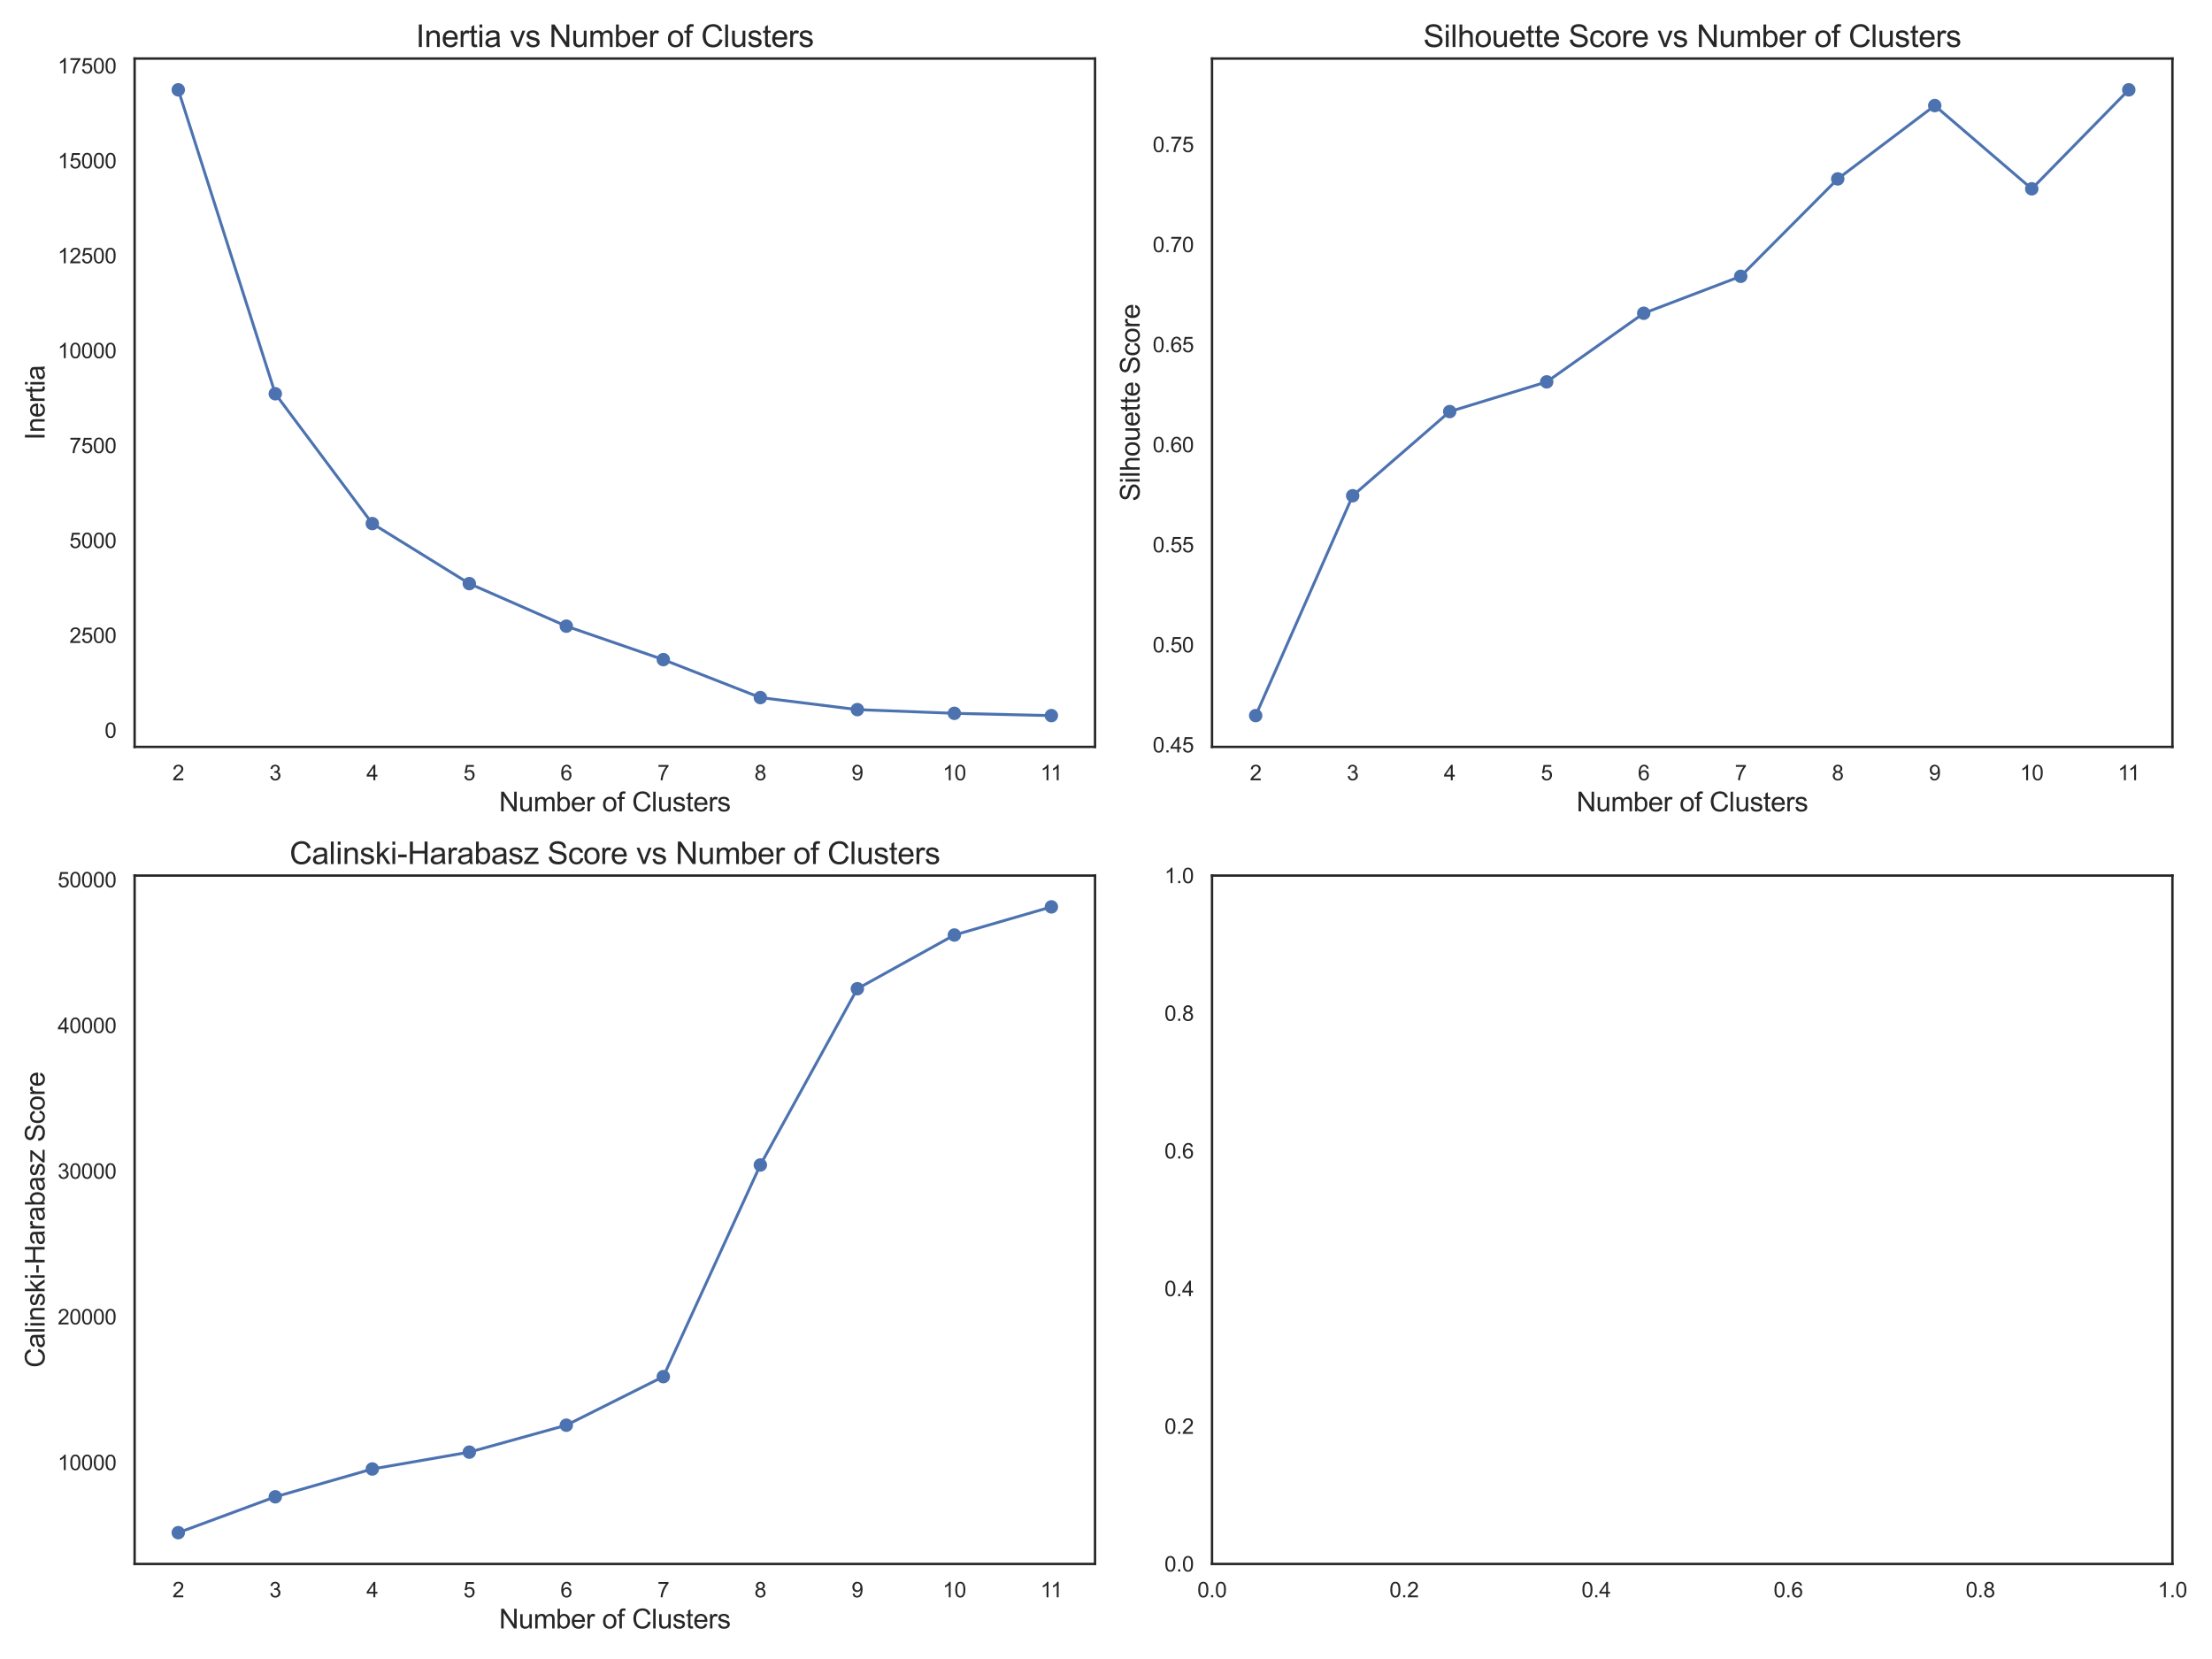 <?xml version="1.0" encoding="utf-8" standalone="no"?>
<!DOCTYPE svg PUBLIC "-//W3C//DTD SVG 1.1//EN"
  "http://www.w3.org/Graphics/SVG/1.1/DTD/svg11.dtd">
<svg xmlns:xlink="http://www.w3.org/1999/xlink" width="1152pt" height="864pt" viewBox="0 0 1152 864" xmlns="http://www.w3.org/2000/svg" version="1.1">
 <defs>
  <style type="text/css">*{stroke-linejoin: round; stroke-linecap: butt}</style>
 </defs>
 <g id="figure_1">
  <g id="patch_1">
   <path d="M 0 864 
L 1152 864 
L 1152 0 
L 0 0 
z
" style="fill: #ffffff"/>
  </g>
  <g id="axes_1">
   <g id="patch_2">
    <path d="M 70.11 388.98 
L 570.285 388.98 
L 570.285 30.48 
L 70.11 30.48 
z
" style="fill: #ffffff"/>
   </g>
   <g id="matplotlib.axis_1">
    <g id="xtick_1">
     <g id="text_1">
      <!-- 2 -->
      <g style="fill: #262626" transform="translate(89.787 406.354) scale(0.11 -0.11)">
       <defs>
        <path id="ArialMT-32" d="M 3222 541 
L 3222 0 
L 194 0 
Q 188 203 259 391 
Q 375 700 629 1000 
Q 884 1300 1366 1694 
Q 2113 2306 2375 2664 
Q 2638 3022 2638 3341 
Q 2638 3675 2398 3904 
Q 2159 4134 1775 4134 
Q 1369 4134 1125 3890 
Q 881 3647 878 3216 
L 300 3275 
Q 359 3922 746 4261 
Q 1134 4600 1788 4600 
Q 2447 4600 2831 4234 
Q 3216 3869 3216 3328 
Q 3216 3053 3103 2787 
Q 2991 2522 2730 2228 
Q 2469 1934 1863 1422 
Q 1356 997 1212 845 
Q 1069 694 975 541 
L 3222 541 
z
" transform="scale(0.016)"/>
       </defs>
       <use xlink:href="#ArialMT-32"/>
      </g>
     </g>
    </g>
    <g id="xtick_2">
     <g id="text_2">
      <!-- 3 -->
      <g style="fill: #262626" transform="translate(140.309 406.354) scale(0.11 -0.11)">
       <defs>
        <path id="ArialMT-33" d="M 269 1209 
L 831 1284 
Q 928 806 1161 595 
Q 1394 384 1728 384 
Q 2125 384 2398 659 
Q 2672 934 2672 1341 
Q 2672 1728 2419 1979 
Q 2166 2231 1775 2231 
Q 1616 2231 1378 2169 
L 1441 2663 
Q 1497 2656 1531 2656 
Q 1891 2656 2178 2843 
Q 2466 3031 2466 3422 
Q 2466 3731 2256 3934 
Q 2047 4138 1716 4138 
Q 1388 4138 1169 3931 
Q 950 3725 888 3313 
L 325 3413 
Q 428 3978 793 4289 
Q 1159 4600 1703 4600 
Q 2078 4600 2393 4439 
Q 2709 4278 2876 4000 
Q 3044 3722 3044 3409 
Q 3044 3113 2884 2869 
Q 2725 2625 2413 2481 
Q 2819 2388 3044 2092 
Q 3269 1797 3269 1353 
Q 3269 753 2831 336 
Q 2394 -81 1725 -81 
Q 1122 -81 723 278 
Q 325 638 269 1209 
z
" transform="scale(0.016)"/>
       </defs>
       <use xlink:href="#ArialMT-33"/>
      </g>
     </g>
    </g>
    <g id="xtick_3">
     <g id="text_3">
      <!-- 4 -->
      <g style="fill: #262626" transform="translate(190.832 406.354) scale(0.11 -0.11)">
       <defs>
        <path id="ArialMT-34" d="M 2069 0 
L 2069 1097 
L 81 1097 
L 81 1613 
L 2172 4581 
L 2631 4581 
L 2631 1613 
L 3250 1613 
L 3250 1097 
L 2631 1097 
L 2631 0 
L 2069 0 
z
M 2069 1613 
L 2069 3678 
L 634 1613 
L 2069 1613 
z
" transform="scale(0.016)"/>
       </defs>
       <use xlink:href="#ArialMT-34"/>
      </g>
     </g>
    </g>
    <g id="xtick_4">
     <g id="text_4">
      <!-- 5 -->
      <g style="fill: #262626" transform="translate(241.355 406.354) scale(0.11 -0.11)">
       <defs>
        <path id="ArialMT-35" d="M 266 1200 
L 856 1250 
Q 922 819 1161 601 
Q 1400 384 1738 384 
Q 2144 384 2425 690 
Q 2706 997 2706 1503 
Q 2706 1984 2436 2262 
Q 2166 2541 1728 2541 
Q 1456 2541 1237 2417 
Q 1019 2294 894 2097 
L 366 2166 
L 809 4519 
L 3088 4519 
L 3088 3981 
L 1259 3981 
L 1013 2750 
Q 1425 3038 1878 3038 
Q 2478 3038 2890 2622 
Q 3303 2206 3303 1553 
Q 3303 931 2941 478 
Q 2500 -78 1738 -78 
Q 1113 -78 717 272 
Q 322 622 266 1200 
z
" transform="scale(0.016)"/>
       </defs>
       <use xlink:href="#ArialMT-35"/>
      </g>
     </g>
    </g>
    <g id="xtick_5">
     <g id="text_5">
      <!-- 6 -->
      <g style="fill: #262626" transform="translate(291.878 406.354) scale(0.11 -0.11)">
       <defs>
        <path id="ArialMT-36" d="M 3184 3459 
L 2625 3416 
Q 2550 3747 2413 3897 
Q 2184 4138 1850 4138 
Q 1581 4138 1378 3988 
Q 1113 3794 959 3422 
Q 806 3050 800 2363 
Q 1003 2672 1297 2822 
Q 1591 2972 1913 2972 
Q 2475 2972 2870 2558 
Q 3266 2144 3266 1488 
Q 3266 1056 3080 686 
Q 2894 316 2569 119 
Q 2244 -78 1831 -78 
Q 1128 -78 684 439 
Q 241 956 241 2144 
Q 241 3472 731 4075 
Q 1159 4600 1884 4600 
Q 2425 4600 2770 4297 
Q 3116 3994 3184 3459 
z
M 888 1484 
Q 888 1194 1011 928 
Q 1134 663 1356 523 
Q 1578 384 1822 384 
Q 2178 384 2434 671 
Q 2691 959 2691 1453 
Q 2691 1928 2437 2201 
Q 2184 2475 1800 2475 
Q 1419 2475 1153 2201 
Q 888 1928 888 1484 
z
" transform="scale(0.016)"/>
       </defs>
       <use xlink:href="#ArialMT-36"/>
      </g>
     </g>
    </g>
    <g id="xtick_6">
     <g id="text_6">
      <!-- 7 -->
      <g style="fill: #262626" transform="translate(342.4 406.354) scale(0.11 -0.11)">
       <defs>
        <path id="ArialMT-37" d="M 303 3981 
L 303 4522 
L 3269 4522 
L 3269 4084 
Q 2831 3619 2401 2847 
Q 1972 2075 1738 1259 
Q 1569 684 1522 0 
L 944 0 
Q 953 541 1156 1306 
Q 1359 2072 1739 2783 
Q 2119 3494 2547 3981 
L 303 3981 
z
" transform="scale(0.016)"/>
       </defs>
       <use xlink:href="#ArialMT-37"/>
      </g>
     </g>
    </g>
    <g id="xtick_7">
     <g id="text_7">
      <!-- 8 -->
      <g style="fill: #262626" transform="translate(392.923 406.354) scale(0.11 -0.11)">
       <defs>
        <path id="ArialMT-38" d="M 1131 2484 
Q 781 2613 612 2850 
Q 444 3088 444 3419 
Q 444 3919 803 4259 
Q 1163 4600 1759 4600 
Q 2359 4600 2725 4251 
Q 3091 3903 3091 3403 
Q 3091 3084 2923 2848 
Q 2756 2613 2416 2484 
Q 2838 2347 3058 2040 
Q 3278 1734 3278 1309 
Q 3278 722 2862 322 
Q 2447 -78 1769 -78 
Q 1091 -78 675 323 
Q 259 725 259 1325 
Q 259 1772 486 2073 
Q 713 2375 1131 2484 
z
M 1019 3438 
Q 1019 3113 1228 2906 
Q 1438 2700 1772 2700 
Q 2097 2700 2305 2904 
Q 2513 3109 2513 3406 
Q 2513 3716 2298 3927 
Q 2084 4138 1766 4138 
Q 1444 4138 1231 3931 
Q 1019 3725 1019 3438 
z
M 838 1322 
Q 838 1081 952 856 
Q 1066 631 1291 507 
Q 1516 384 1775 384 
Q 2178 384 2440 643 
Q 2703 903 2703 1303 
Q 2703 1709 2433 1975 
Q 2163 2241 1756 2241 
Q 1359 2241 1098 1978 
Q 838 1716 838 1322 
z
" transform="scale(0.016)"/>
       </defs>
       <use xlink:href="#ArialMT-38"/>
      </g>
     </g>
    </g>
    <g id="xtick_8">
     <g id="text_8">
      <!-- 9 -->
      <g style="fill: #262626" transform="translate(443.446 406.354) scale(0.11 -0.11)">
       <defs>
        <path id="ArialMT-39" d="M 350 1059 
L 891 1109 
Q 959 728 1153 556 
Q 1347 384 1650 384 
Q 1909 384 2104 503 
Q 2300 622 2425 820 
Q 2550 1019 2634 1356 
Q 2719 1694 2719 2044 
Q 2719 2081 2716 2156 
Q 2547 1888 2255 1720 
Q 1963 1553 1622 1553 
Q 1053 1553 659 1965 
Q 266 2378 266 3053 
Q 266 3750 677 4175 
Q 1088 4600 1706 4600 
Q 2153 4600 2523 4359 
Q 2894 4119 3086 3673 
Q 3278 3228 3278 2384 
Q 3278 1506 3087 986 
Q 2897 466 2520 194 
Q 2144 -78 1638 -78 
Q 1100 -78 759 220 
Q 419 519 350 1059 
z
M 2653 3081 
Q 2653 3566 2395 3850 
Q 2138 4134 1775 4134 
Q 1400 4134 1122 3828 
Q 844 3522 844 3034 
Q 844 2597 1108 2323 
Q 1372 2050 1759 2050 
Q 2150 2050 2401 2323 
Q 2653 2597 2653 3081 
z
" transform="scale(0.016)"/>
       </defs>
       <use xlink:href="#ArialMT-39"/>
      </g>
     </g>
    </g>
    <g id="xtick_9">
     <g id="text_9">
      <!-- 10 -->
      <g style="fill: #262626" transform="translate(490.91 406.354) scale(0.11 -0.11)">
       <defs>
        <path id="ArialMT-31" d="M 2384 0 
L 1822 0 
L 1822 3584 
Q 1619 3391 1289 3197 
Q 959 3003 697 2906 
L 697 3450 
Q 1169 3672 1522 3987 
Q 1875 4303 2022 4600 
L 2384 4600 
L 2384 0 
z
" transform="scale(0.016)"/>
        <path id="ArialMT-30" d="M 266 2259 
Q 266 3072 433 3567 
Q 600 4063 929 4331 
Q 1259 4600 1759 4600 
Q 2128 4600 2406 4451 
Q 2684 4303 2865 4023 
Q 3047 3744 3150 3342 
Q 3253 2941 3253 2259 
Q 3253 1453 3087 958 
Q 2922 463 2592 192 
Q 2263 -78 1759 -78 
Q 1097 -78 719 397 
Q 266 969 266 2259 
z
M 844 2259 
Q 844 1131 1108 757 
Q 1372 384 1759 384 
Q 2147 384 2411 759 
Q 2675 1134 2675 2259 
Q 2675 3391 2411 3762 
Q 2147 4134 1753 4134 
Q 1366 4134 1134 3806 
Q 844 3388 844 2259 
z
" transform="scale(0.016)"/>
       </defs>
       <use xlink:href="#ArialMT-31"/>
       <use xlink:href="#ArialMT-30" transform="translate(55.615 0)"/>
      </g>
     </g>
    </g>
    <g id="xtick_10">
     <g id="text_10">
      <!-- 11 -->
      <g style="fill: #262626" transform="translate(541.838 406.354) scale(0.11 -0.11)">
       <use xlink:href="#ArialMT-31"/>
       <use xlink:href="#ArialMT-31" transform="translate(48.24 0)"/>
      </g>
     </g>
    </g>
    <g id="text_11">
     <!-- Number of Clusters -->
     <g style="fill: #262626" transform="translate(259.905 422.561) scale(0.14 -0.14)">
      <defs>
       <path id="ArialMT-4e" d="M 488 0 
L 488 4581 
L 1109 4581 
L 3516 984 
L 3516 4581 
L 4097 4581 
L 4097 0 
L 3475 0 
L 1069 3600 
L 1069 0 
L 488 0 
z
" transform="scale(0.016)"/>
       <path id="ArialMT-75" d="M 2597 0 
L 2597 488 
Q 2209 -75 1544 -75 
Q 1250 -75 995 37 
Q 741 150 617 320 
Q 494 491 444 738 
Q 409 903 409 1263 
L 409 3319 
L 972 3319 
L 972 1478 
Q 972 1038 1006 884 
Q 1059 663 1231 536 
Q 1403 409 1656 409 
Q 1909 409 2131 539 
Q 2353 669 2445 892 
Q 2538 1116 2538 1541 
L 2538 3319 
L 3100 3319 
L 3100 0 
L 2597 0 
z
" transform="scale(0.016)"/>
       <path id="ArialMT-6d" d="M 422 0 
L 422 3319 
L 925 3319 
L 925 2853 
Q 1081 3097 1340 3245 
Q 1600 3394 1931 3394 
Q 2300 3394 2536 3241 
Q 2772 3088 2869 2813 
Q 3263 3394 3894 3394 
Q 4388 3394 4653 3120 
Q 4919 2847 4919 2278 
L 4919 0 
L 4359 0 
L 4359 2091 
Q 4359 2428 4304 2576 
Q 4250 2725 4106 2815 
Q 3963 2906 3769 2906 
Q 3419 2906 3187 2673 
Q 2956 2441 2956 1928 
L 2956 0 
L 2394 0 
L 2394 2156 
Q 2394 2531 2256 2718 
Q 2119 2906 1806 2906 
Q 1569 2906 1367 2781 
Q 1166 2656 1075 2415 
Q 984 2175 984 1722 
L 984 0 
L 422 0 
z
" transform="scale(0.016)"/>
       <path id="ArialMT-62" d="M 941 0 
L 419 0 
L 419 4581 
L 981 4581 
L 981 2947 
Q 1338 3394 1891 3394 
Q 2197 3394 2470 3270 
Q 2744 3147 2920 2923 
Q 3097 2700 3197 2384 
Q 3297 2069 3297 1709 
Q 3297 856 2875 390 
Q 2453 -75 1863 -75 
Q 1275 -75 941 416 
L 941 0 
z
M 934 1684 
Q 934 1088 1097 822 
Q 1363 388 1816 388 
Q 2184 388 2453 708 
Q 2722 1028 2722 1663 
Q 2722 2313 2464 2622 
Q 2206 2931 1841 2931 
Q 1472 2931 1203 2611 
Q 934 2291 934 1684 
z
" transform="scale(0.016)"/>
       <path id="ArialMT-65" d="M 2694 1069 
L 3275 997 
Q 3138 488 2766 206 
Q 2394 -75 1816 -75 
Q 1088 -75 661 373 
Q 234 822 234 1631 
Q 234 2469 665 2931 
Q 1097 3394 1784 3394 
Q 2450 3394 2872 2941 
Q 3294 2488 3294 1666 
Q 3294 1616 3291 1516 
L 816 1516 
Q 847 969 1125 678 
Q 1403 388 1819 388 
Q 2128 388 2347 550 
Q 2566 713 2694 1069 
z
M 847 1978 
L 2700 1978 
Q 2663 2397 2488 2606 
Q 2219 2931 1791 2931 
Q 1403 2931 1139 2672 
Q 875 2413 847 1978 
z
" transform="scale(0.016)"/>
       <path id="ArialMT-72" d="M 416 0 
L 416 3319 
L 922 3319 
L 922 2816 
Q 1116 3169 1280 3281 
Q 1444 3394 1641 3394 
Q 1925 3394 2219 3213 
L 2025 2691 
Q 1819 2813 1613 2813 
Q 1428 2813 1281 2702 
Q 1134 2591 1072 2394 
Q 978 2094 978 1738 
L 978 0 
L 416 0 
z
" transform="scale(0.016)"/>
       <path id="ArialMT-20" transform="scale(0.016)"/>
       <path id="ArialMT-6f" d="M 213 1659 
Q 213 2581 725 3025 
Q 1153 3394 1769 3394 
Q 2453 3394 2887 2945 
Q 3322 2497 3322 1706 
Q 3322 1066 3130 698 
Q 2938 331 2570 128 
Q 2203 -75 1769 -75 
Q 1072 -75 642 372 
Q 213 819 213 1659 
z
M 791 1659 
Q 791 1022 1069 705 
Q 1347 388 1769 388 
Q 2188 388 2466 706 
Q 2744 1025 2744 1678 
Q 2744 2294 2464 2611 
Q 2184 2928 1769 2928 
Q 1347 2928 1069 2612 
Q 791 2297 791 1659 
z
" transform="scale(0.016)"/>
       <path id="ArialMT-66" d="M 556 0 
L 556 2881 
L 59 2881 
L 59 3319 
L 556 3319 
L 556 3672 
Q 556 4006 616 4169 
Q 697 4388 901 4523 
Q 1106 4659 1475 4659 
Q 1713 4659 2000 4603 
L 1916 4113 
Q 1741 4144 1584 4144 
Q 1328 4144 1222 4034 
Q 1116 3925 1116 3625 
L 1116 3319 
L 1763 3319 
L 1763 2881 
L 1116 2881 
L 1116 0 
L 556 0 
z
" transform="scale(0.016)"/>
       <path id="ArialMT-43" d="M 3763 1606 
L 4369 1453 
Q 4178 706 3683 314 
Q 3188 -78 2472 -78 
Q 1731 -78 1267 223 
Q 803 525 561 1097 
Q 319 1669 319 2325 
Q 319 3041 592 3573 
Q 866 4106 1370 4382 
Q 1875 4659 2481 4659 
Q 3169 4659 3637 4309 
Q 4106 3959 4291 3325 
L 3694 3184 
Q 3534 3684 3231 3912 
Q 2928 4141 2469 4141 
Q 1941 4141 1586 3887 
Q 1231 3634 1087 3207 
Q 944 2781 944 2328 
Q 944 1744 1114 1308 
Q 1284 872 1643 656 
Q 2003 441 2422 441 
Q 2931 441 3284 734 
Q 3638 1028 3763 1606 
z
" transform="scale(0.016)"/>
       <path id="ArialMT-6c" d="M 409 0 
L 409 4581 
L 972 4581 
L 972 0 
L 409 0 
z
" transform="scale(0.016)"/>
       <path id="ArialMT-73" d="M 197 991 
L 753 1078 
Q 800 744 1014 566 
Q 1228 388 1613 388 
Q 2000 388 2187 545 
Q 2375 703 2375 916 
Q 2375 1106 2209 1216 
Q 2094 1291 1634 1406 
Q 1016 1563 777 1677 
Q 538 1791 414 1992 
Q 291 2194 291 2438 
Q 291 2659 392 2848 
Q 494 3038 669 3163 
Q 800 3259 1026 3326 
Q 1253 3394 1513 3394 
Q 1903 3394 2198 3281 
Q 2494 3169 2634 2976 
Q 2775 2784 2828 2463 
L 2278 2388 
Q 2241 2644 2061 2787 
Q 1881 2931 1553 2931 
Q 1166 2931 1000 2803 
Q 834 2675 834 2503 
Q 834 2394 903 2306 
Q 972 2216 1119 2156 
Q 1203 2125 1616 2013 
Q 2213 1853 2448 1751 
Q 2684 1650 2818 1456 
Q 2953 1263 2953 975 
Q 2953 694 2789 445 
Q 2625 197 2315 61 
Q 2006 -75 1616 -75 
Q 969 -75 630 194 
Q 291 463 197 991 
z
" transform="scale(0.016)"/>
       <path id="ArialMT-74" d="M 1650 503 
L 1731 6 
Q 1494 -44 1306 -44 
Q 1000 -44 831 53 
Q 663 150 594 308 
Q 525 466 525 972 
L 525 2881 
L 113 2881 
L 113 3319 
L 525 3319 
L 525 4141 
L 1084 4478 
L 1084 3319 
L 1650 3319 
L 1650 2881 
L 1084 2881 
L 1084 941 
Q 1084 700 1114 631 
Q 1144 563 1211 522 
Q 1278 481 1403 481 
Q 1497 481 1650 503 
z
" transform="scale(0.016)"/>
      </defs>
      <use xlink:href="#ArialMT-4e"/>
      <use xlink:href="#ArialMT-75" transform="translate(72.217 0)"/>
      <use xlink:href="#ArialMT-6d" transform="translate(127.832 0)"/>
      <use xlink:href="#ArialMT-62" transform="translate(211.133 0)"/>
      <use xlink:href="#ArialMT-65" transform="translate(266.748 0)"/>
      <use xlink:href="#ArialMT-72" transform="translate(322.363 0)"/>
      <use xlink:href="#ArialMT-20" transform="translate(355.664 0)"/>
      <use xlink:href="#ArialMT-6f" transform="translate(383.447 0)"/>
      <use xlink:href="#ArialMT-66" transform="translate(439.062 0)"/>
      <use xlink:href="#ArialMT-20" transform="translate(466.846 0)"/>
      <use xlink:href="#ArialMT-43" transform="translate(494.629 0)"/>
      <use xlink:href="#ArialMT-6c" transform="translate(566.846 0)"/>
      <use xlink:href="#ArialMT-75" transform="translate(589.062 0)"/>
      <use xlink:href="#ArialMT-73" transform="translate(644.678 0)"/>
      <use xlink:href="#ArialMT-74" transform="translate(694.678 0)"/>
      <use xlink:href="#ArialMT-65" transform="translate(722.461 0)"/>
      <use xlink:href="#ArialMT-72" transform="translate(778.076 0)"/>
      <use xlink:href="#ArialMT-73" transform="translate(811.377 0)"/>
     </g>
    </g>
   </g>
   <g id="matplotlib.axis_2">
    <g id="ytick_1">
     <g id="text_12">
      <!-- 0 -->
      <g style="fill: #262626" transform="translate(54.493 384.273) scale(0.11 -0.11)">
       <use xlink:href="#ArialMT-30"/>
      </g>
     </g>
    </g>
    <g id="ytick_2">
     <g id="text_13">
      <!-- 2500 -->
      <g style="fill: #262626" transform="translate(36.142 334.841) scale(0.11 -0.11)">
       <use xlink:href="#ArialMT-32"/>
       <use xlink:href="#ArialMT-35" transform="translate(55.615 0)"/>
       <use xlink:href="#ArialMT-30" transform="translate(111.23 0)"/>
       <use xlink:href="#ArialMT-30" transform="translate(166.846 0)"/>
      </g>
     </g>
    </g>
    <g id="ytick_3">
     <g id="text_14">
      <!-- 5000 -->
      <g style="fill: #262626" transform="translate(36.142 285.409) scale(0.11 -0.11)">
       <use xlink:href="#ArialMT-35"/>
       <use xlink:href="#ArialMT-30" transform="translate(55.615 0)"/>
       <use xlink:href="#ArialMT-30" transform="translate(111.23 0)"/>
       <use xlink:href="#ArialMT-30" transform="translate(166.846 0)"/>
      </g>
     </g>
    </g>
    <g id="ytick_4">
     <g id="text_15">
      <!-- 7500 -->
      <g style="fill: #262626" transform="translate(36.142 235.977) scale(0.11 -0.11)">
       <use xlink:href="#ArialMT-37"/>
       <use xlink:href="#ArialMT-35" transform="translate(55.615 0)"/>
       <use xlink:href="#ArialMT-30" transform="translate(111.23 0)"/>
       <use xlink:href="#ArialMT-30" transform="translate(166.846 0)"/>
      </g>
     </g>
    </g>
    <g id="ytick_5">
     <g id="text_16">
      <!-- 10000 -->
      <g style="fill: #262626" transform="translate(30.025 186.545) scale(0.11 -0.11)">
       <use xlink:href="#ArialMT-31"/>
       <use xlink:href="#ArialMT-30" transform="translate(55.615 0)"/>
       <use xlink:href="#ArialMT-30" transform="translate(111.23 0)"/>
       <use xlink:href="#ArialMT-30" transform="translate(166.846 0)"/>
       <use xlink:href="#ArialMT-30" transform="translate(222.461 0)"/>
      </g>
     </g>
    </g>
    <g id="ytick_6">
     <g id="text_17">
      <!-- 12500 -->
      <g style="fill: #262626" transform="translate(30.025 137.113) scale(0.11 -0.11)">
       <use xlink:href="#ArialMT-31"/>
       <use xlink:href="#ArialMT-32" transform="translate(55.615 0)"/>
       <use xlink:href="#ArialMT-35" transform="translate(111.23 0)"/>
       <use xlink:href="#ArialMT-30" transform="translate(166.846 0)"/>
       <use xlink:href="#ArialMT-30" transform="translate(222.461 0)"/>
      </g>
     </g>
    </g>
    <g id="ytick_7">
     <g id="text_18">
      <!-- 15000 -->
      <g style="fill: #262626" transform="translate(30.025 87.681) scale(0.11 -0.11)">
       <use xlink:href="#ArialMT-31"/>
       <use xlink:href="#ArialMT-35" transform="translate(55.615 0)"/>
       <use xlink:href="#ArialMT-30" transform="translate(111.23 0)"/>
       <use xlink:href="#ArialMT-30" transform="translate(166.846 0)"/>
       <use xlink:href="#ArialMT-30" transform="translate(222.461 0)"/>
      </g>
     </g>
    </g>
    <g id="ytick_8">
     <g id="text_19">
      <!-- 17500 -->
      <g style="fill: #262626" transform="translate(30.025 38.249) scale(0.11 -0.11)">
       <use xlink:href="#ArialMT-31"/>
       <use xlink:href="#ArialMT-37" transform="translate(55.615 0)"/>
       <use xlink:href="#ArialMT-35" transform="translate(111.23 0)"/>
       <use xlink:href="#ArialMT-30" transform="translate(166.846 0)"/>
       <use xlink:href="#ArialMT-30" transform="translate(222.461 0)"/>
      </g>
     </g>
    </g>
    <g id="text_20">
     <!-- Inertia -->
     <g style="fill: #262626" transform="translate(23.242 229.183) rotate(-90) scale(0.14 -0.14)">
      <defs>
       <path id="ArialMT-49" d="M 597 0 
L 597 4581 
L 1203 4581 
L 1203 0 
L 597 0 
z
" transform="scale(0.016)"/>
       <path id="ArialMT-6e" d="M 422 0 
L 422 3319 
L 928 3319 
L 928 2847 
Q 1294 3394 1984 3394 
Q 2284 3394 2536 3286 
Q 2788 3178 2913 3003 
Q 3038 2828 3088 2588 
Q 3119 2431 3119 2041 
L 3119 0 
L 2556 0 
L 2556 2019 
Q 2556 2363 2490 2533 
Q 2425 2703 2258 2804 
Q 2091 2906 1866 2906 
Q 1506 2906 1245 2678 
Q 984 2450 984 1813 
L 984 0 
L 422 0 
z
" transform="scale(0.016)"/>
       <path id="ArialMT-69" d="M 425 3934 
L 425 4581 
L 988 4581 
L 988 3934 
L 425 3934 
z
M 425 0 
L 425 3319 
L 988 3319 
L 988 0 
L 425 0 
z
" transform="scale(0.016)"/>
       <path id="ArialMT-61" d="M 2588 409 
Q 2275 144 1986 34 
Q 1697 -75 1366 -75 
Q 819 -75 525 192 
Q 231 459 231 875 
Q 231 1119 342 1320 
Q 453 1522 633 1644 
Q 813 1766 1038 1828 
Q 1203 1872 1538 1913 
Q 2219 1994 2541 2106 
Q 2544 2222 2544 2253 
Q 2544 2597 2384 2738 
Q 2169 2928 1744 2928 
Q 1347 2928 1158 2789 
Q 969 2650 878 2297 
L 328 2372 
Q 403 2725 575 2942 
Q 747 3159 1072 3276 
Q 1397 3394 1825 3394 
Q 2250 3394 2515 3294 
Q 2781 3194 2906 3042 
Q 3031 2891 3081 2659 
Q 3109 2516 3109 2141 
L 3109 1391 
Q 3109 606 3145 398 
Q 3181 191 3288 0 
L 2700 0 
Q 2613 175 2588 409 
z
M 2541 1666 
Q 2234 1541 1622 1453 
Q 1275 1403 1131 1340 
Q 988 1278 909 1158 
Q 831 1038 831 891 
Q 831 666 1001 516 
Q 1172 366 1500 366 
Q 1825 366 2078 508 
Q 2331 650 2450 897 
Q 2541 1088 2541 1459 
L 2541 1666 
z
" transform="scale(0.016)"/>
      </defs>
      <use xlink:href="#ArialMT-49"/>
      <use xlink:href="#ArialMT-6e" transform="translate(27.783 0)"/>
      <use xlink:href="#ArialMT-65" transform="translate(83.398 0)"/>
      <use xlink:href="#ArialMT-72" transform="translate(139.014 0)"/>
      <use xlink:href="#ArialMT-74" transform="translate(172.314 0)"/>
      <use xlink:href="#ArialMT-69" transform="translate(200.098 0)"/>
      <use xlink:href="#ArialMT-61" transform="translate(222.314 0)"/>
     </g>
    </g>
   </g>
   <g id="line2d_1">
    <path d="M 547.55 372.685 
L 497.027 371.495 
L 446.504 369.56 
L 395.982 363.296 
L 345.459 343.527 
L 294.936 326.103 
L 244.413 303.942 
L 193.891 272.681 
L 143.368 205.065 
L 92.845 46.775 
" clip-path="url(#pcbed736aaa)" style="fill: none; stroke: #4c72b0; stroke-width: 1.5; stroke-linecap: round"/>
    <defs>
     <path id="ma3fe7fa211" d="M 0 3 
C 0.796 3 1.559 2.684 2.121 2.121 
C 2.684 1.559 3 0.796 3 0 
C 3 -0.796 2.684 -1.559 2.121 -2.121 
C 1.559 -2.684 0.796 -3 0 -3 
C -0.796 -3 -1.559 -2.684 -2.121 -2.121 
C -2.684 -1.559 -3 -0.796 -3 0 
C -3 0.796 -2.684 1.559 -2.121 2.121 
C -1.559 2.684 -0.796 3 0 3 
z
" style="stroke: #4c72b0"/>
    </defs>
    <g clip-path="url(#pcbed736aaa)">
     <use xlink:href="#ma3fe7fa211" x="547.55" y="372.685" style="fill: #4c72b0; stroke: #4c72b0"/>
     <use xlink:href="#ma3fe7fa211" x="497.027" y="371.495" style="fill: #4c72b0; stroke: #4c72b0"/>
     <use xlink:href="#ma3fe7fa211" x="446.504" y="369.56" style="fill: #4c72b0; stroke: #4c72b0"/>
     <use xlink:href="#ma3fe7fa211" x="395.982" y="363.296" style="fill: #4c72b0; stroke: #4c72b0"/>
     <use xlink:href="#ma3fe7fa211" x="345.459" y="343.527" style="fill: #4c72b0; stroke: #4c72b0"/>
     <use xlink:href="#ma3fe7fa211" x="294.936" y="326.103" style="fill: #4c72b0; stroke: #4c72b0"/>
     <use xlink:href="#ma3fe7fa211" x="244.413" y="303.942" style="fill: #4c72b0; stroke: #4c72b0"/>
     <use xlink:href="#ma3fe7fa211" x="193.891" y="272.681" style="fill: #4c72b0; stroke: #4c72b0"/>
     <use xlink:href="#ma3fe7fa211" x="143.368" y="205.065" style="fill: #4c72b0; stroke: #4c72b0"/>
     <use xlink:href="#ma3fe7fa211" x="92.845" y="46.775" style="fill: #4c72b0; stroke: #4c72b0"/>
    </g>
   </g>
   <g id="patch_3">
    <path d="M 70.11 388.98 
L 70.11 30.48 
" style="fill: none; stroke: #262626; stroke-width: 1.25; stroke-linejoin: miter; stroke-linecap: square"/>
   </g>
   <g id="patch_4">
    <path d="M 570.285 388.98 
L 570.285 30.48 
" style="fill: none; stroke: #262626; stroke-width: 1.25; stroke-linejoin: miter; stroke-linecap: square"/>
   </g>
   <g id="patch_5">
    <path d="M 70.11 388.98 
L 570.285 388.98 
" style="fill: none; stroke: #262626; stroke-width: 1.25; stroke-linejoin: miter; stroke-linecap: square"/>
   </g>
   <g id="patch_6">
    <path d="M 70.11 30.48 
L 570.285 30.48 
" style="fill: none; stroke: #262626; stroke-width: 1.25; stroke-linejoin: miter; stroke-linecap: square"/>
   </g>
   <g id="text_21">
    <!-- Inertia vs Number of Clusters -->
    <g style="fill: #262626" transform="translate(216.614 24.48) scale(0.16 -0.16)">
     <defs>
      <path id="ArialMT-76" d="M 1344 0 
L 81 3319 
L 675 3319 
L 1388 1331 
Q 1503 1009 1600 663 
Q 1675 925 1809 1294 
L 2547 3319 
L 3125 3319 
L 1869 0 
L 1344 0 
z
" transform="scale(0.016)"/>
     </defs>
     <use xlink:href="#ArialMT-49"/>
     <use xlink:href="#ArialMT-6e" transform="translate(27.783 0)"/>
     <use xlink:href="#ArialMT-65" transform="translate(83.398 0)"/>
     <use xlink:href="#ArialMT-72" transform="translate(139.014 0)"/>
     <use xlink:href="#ArialMT-74" transform="translate(172.314 0)"/>
     <use xlink:href="#ArialMT-69" transform="translate(200.098 0)"/>
     <use xlink:href="#ArialMT-61" transform="translate(222.314 0)"/>
     <use xlink:href="#ArialMT-20" transform="translate(277.93 0)"/>
     <use xlink:href="#ArialMT-76" transform="translate(305.713 0)"/>
     <use xlink:href="#ArialMT-73" transform="translate(355.713 0)"/>
     <use xlink:href="#ArialMT-20" transform="translate(405.713 0)"/>
     <use xlink:href="#ArialMT-4e" transform="translate(433.496 0)"/>
     <use xlink:href="#ArialMT-75" transform="translate(505.713 0)"/>
     <use xlink:href="#ArialMT-6d" transform="translate(561.328 0)"/>
     <use xlink:href="#ArialMT-62" transform="translate(644.629 0)"/>
     <use xlink:href="#ArialMT-65" transform="translate(700.244 0)"/>
     <use xlink:href="#ArialMT-72" transform="translate(755.859 0)"/>
     <use xlink:href="#ArialMT-20" transform="translate(789.16 0)"/>
     <use xlink:href="#ArialMT-6f" transform="translate(816.943 0)"/>
     <use xlink:href="#ArialMT-66" transform="translate(872.559 0)"/>
     <use xlink:href="#ArialMT-20" transform="translate(900.342 0)"/>
     <use xlink:href="#ArialMT-43" transform="translate(928.125 0)"/>
     <use xlink:href="#ArialMT-6c" transform="translate(1000.342 0)"/>
     <use xlink:href="#ArialMT-75" transform="translate(1022.559 0)"/>
     <use xlink:href="#ArialMT-73" transform="translate(1078.174 0)"/>
     <use xlink:href="#ArialMT-74" transform="translate(1128.174 0)"/>
     <use xlink:href="#ArialMT-65" transform="translate(1155.957 0)"/>
     <use xlink:href="#ArialMT-72" transform="translate(1211.572 0)"/>
     <use xlink:href="#ArialMT-73" transform="translate(1244.873 0)"/>
    </g>
   </g>
  </g>
  <g id="axes_2">
   <g id="patch_7">
    <path d="M 631.215 388.98 
L 1131.39 388.98 
L 1131.39 30.48 
L 631.215 30.48 
z
" style="fill: #ffffff"/>
   </g>
   <g id="matplotlib.axis_3">
    <g id="xtick_11">
     <g id="text_22">
      <!-- 2 -->
      <g style="fill: #262626" transform="translate(650.892 406.354) scale(0.11 -0.11)">
       <use xlink:href="#ArialMT-32"/>
      </g>
     </g>
    </g>
    <g id="xtick_12">
     <g id="text_23">
      <!-- 3 -->
      <g style="fill: #262626" transform="translate(701.414 406.354) scale(0.11 -0.11)">
       <use xlink:href="#ArialMT-33"/>
      </g>
     </g>
    </g>
    <g id="xtick_13">
     <g id="text_24">
      <!-- 4 -->
      <g style="fill: #262626" transform="translate(751.937 406.354) scale(0.11 -0.11)">
       <use xlink:href="#ArialMT-34"/>
      </g>
     </g>
    </g>
    <g id="xtick_14">
     <g id="text_25">
      <!-- 5 -->
      <g style="fill: #262626" transform="translate(802.46 406.354) scale(0.11 -0.11)">
       <use xlink:href="#ArialMT-35"/>
      </g>
     </g>
    </g>
    <g id="xtick_15">
     <g id="text_26">
      <!-- 6 -->
      <g style="fill: #262626" transform="translate(852.983 406.354) scale(0.11 -0.11)">
       <use xlink:href="#ArialMT-36"/>
      </g>
     </g>
    </g>
    <g id="xtick_16">
     <g id="text_27">
      <!-- 7 -->
      <g style="fill: #262626" transform="translate(903.505 406.354) scale(0.11 -0.11)">
       <use xlink:href="#ArialMT-37"/>
      </g>
     </g>
    </g>
    <g id="xtick_17">
     <g id="text_28">
      <!-- 8 -->
      <g style="fill: #262626" transform="translate(954.028 406.354) scale(0.11 -0.11)">
       <use xlink:href="#ArialMT-38"/>
      </g>
     </g>
    </g>
    <g id="xtick_18">
     <g id="text_29">
      <!-- 9 -->
      <g style="fill: #262626" transform="translate(1004.551 406.354) scale(0.11 -0.11)">
       <use xlink:href="#ArialMT-39"/>
      </g>
     </g>
    </g>
    <g id="xtick_19">
     <g id="text_30">
      <!-- 10 -->
      <g style="fill: #262626" transform="translate(1052.015 406.354) scale(0.11 -0.11)">
       <use xlink:href="#ArialMT-31"/>
       <use xlink:href="#ArialMT-30" transform="translate(55.615 0)"/>
      </g>
     </g>
    </g>
    <g id="xtick_20">
     <g id="text_31">
      <!-- 11 -->
      <g style="fill: #262626" transform="translate(1102.943 406.354) scale(0.11 -0.11)">
       <use xlink:href="#ArialMT-31"/>
       <use xlink:href="#ArialMT-31" transform="translate(48.24 0)"/>
      </g>
     </g>
    </g>
    <g id="text_32">
     <!-- Number of Clusters -->
     <g style="fill: #262626" transform="translate(821.01 422.561) scale(0.14 -0.14)">
      <use xlink:href="#ArialMT-4e"/>
      <use xlink:href="#ArialMT-75" transform="translate(72.217 0)"/>
      <use xlink:href="#ArialMT-6d" transform="translate(127.832 0)"/>
      <use xlink:href="#ArialMT-62" transform="translate(211.133 0)"/>
      <use xlink:href="#ArialMT-65" transform="translate(266.748 0)"/>
      <use xlink:href="#ArialMT-72" transform="translate(322.363 0)"/>
      <use xlink:href="#ArialMT-20" transform="translate(355.664 0)"/>
      <use xlink:href="#ArialMT-6f" transform="translate(383.447 0)"/>
      <use xlink:href="#ArialMT-66" transform="translate(439.062 0)"/>
      <use xlink:href="#ArialMT-20" transform="translate(466.846 0)"/>
      <use xlink:href="#ArialMT-43" transform="translate(494.629 0)"/>
      <use xlink:href="#ArialMT-6c" transform="translate(566.846 0)"/>
      <use xlink:href="#ArialMT-75" transform="translate(589.062 0)"/>
      <use xlink:href="#ArialMT-73" transform="translate(644.678 0)"/>
      <use xlink:href="#ArialMT-74" transform="translate(694.678 0)"/>
      <use xlink:href="#ArialMT-65" transform="translate(722.461 0)"/>
      <use xlink:href="#ArialMT-72" transform="translate(778.076 0)"/>
      <use xlink:href="#ArialMT-73" transform="translate(811.377 0)"/>
     </g>
    </g>
   </g>
   <g id="matplotlib.axis_4">
    <g id="ytick_9">
     <g id="text_33">
      <!-- 0.45 -->
      <g style="fill: #262626" transform="translate(600.308 391.859) scale(0.11 -0.11)">
       <defs>
        <path id="ArialMT-2e" d="M 581 0 
L 581 641 
L 1222 641 
L 1222 0 
L 581 0 
z
" transform="scale(0.016)"/>
       </defs>
       <use xlink:href="#ArialMT-30"/>
       <use xlink:href="#ArialMT-2e" transform="translate(55.615 0)"/>
       <use xlink:href="#ArialMT-34" transform="translate(83.398 0)"/>
       <use xlink:href="#ArialMT-35" transform="translate(139.014 0)"/>
      </g>
     </g>
    </g>
    <g id="ytick_10">
     <g id="text_34">
      <!-- 0.50 -->
      <g style="fill: #262626" transform="translate(600.308 339.75) scale(0.11 -0.11)">
       <use xlink:href="#ArialMT-30"/>
       <use xlink:href="#ArialMT-2e" transform="translate(55.615 0)"/>
       <use xlink:href="#ArialMT-35" transform="translate(83.398 0)"/>
       <use xlink:href="#ArialMT-30" transform="translate(139.014 0)"/>
      </g>
     </g>
    </g>
    <g id="ytick_11">
     <g id="text_35">
      <!-- 0.55 -->
      <g style="fill: #262626" transform="translate(600.308 287.642) scale(0.11 -0.11)">
       <use xlink:href="#ArialMT-30"/>
       <use xlink:href="#ArialMT-2e" transform="translate(55.615 0)"/>
       <use xlink:href="#ArialMT-35" transform="translate(83.398 0)"/>
       <use xlink:href="#ArialMT-35" transform="translate(139.014 0)"/>
      </g>
     </g>
    </g>
    <g id="ytick_12">
     <g id="text_36">
      <!-- 0.60 -->
      <g style="fill: #262626" transform="translate(600.308 235.533) scale(0.11 -0.11)">
       <use xlink:href="#ArialMT-30"/>
       <use xlink:href="#ArialMT-2e" transform="translate(55.615 0)"/>
       <use xlink:href="#ArialMT-36" transform="translate(83.398 0)"/>
       <use xlink:href="#ArialMT-30" transform="translate(139.014 0)"/>
      </g>
     </g>
    </g>
    <g id="ytick_13">
     <g id="text_37">
      <!-- 0.65 -->
      <g style="fill: #262626" transform="translate(600.308 183.425) scale(0.11 -0.11)">
       <use xlink:href="#ArialMT-30"/>
       <use xlink:href="#ArialMT-2e" transform="translate(55.615 0)"/>
       <use xlink:href="#ArialMT-36" transform="translate(83.398 0)"/>
       <use xlink:href="#ArialMT-35" transform="translate(139.014 0)"/>
      </g>
     </g>
    </g>
    <g id="ytick_14">
     <g id="text_38">
      <!-- 0.70 -->
      <g style="fill: #262626" transform="translate(600.308 131.316) scale(0.11 -0.11)">
       <use xlink:href="#ArialMT-30"/>
       <use xlink:href="#ArialMT-2e" transform="translate(55.615 0)"/>
       <use xlink:href="#ArialMT-37" transform="translate(83.398 0)"/>
       <use xlink:href="#ArialMT-30" transform="translate(139.014 0)"/>
      </g>
     </g>
    </g>
    <g id="ytick_15">
     <g id="text_39">
      <!-- 0.75 -->
      <g style="fill: #262626" transform="translate(600.308 79.207) scale(0.11 -0.11)">
       <use xlink:href="#ArialMT-30"/>
       <use xlink:href="#ArialMT-2e" transform="translate(55.615 0)"/>
       <use xlink:href="#ArialMT-37" transform="translate(83.398 0)"/>
       <use xlink:href="#ArialMT-35" transform="translate(139.014 0)"/>
      </g>
     </g>
    </g>
    <g id="text_40">
     <!-- Silhouette Score -->
     <g style="fill: #262626" transform="translate(593.525 261.092) rotate(-90) scale(0.14 -0.14)">
      <defs>
       <path id="ArialMT-53" d="M 288 1472 
L 859 1522 
Q 900 1178 1048 958 
Q 1197 738 1509 602 
Q 1822 466 2213 466 
Q 2559 466 2825 569 
Q 3091 672 3220 851 
Q 3350 1031 3350 1244 
Q 3350 1459 3225 1620 
Q 3100 1781 2813 1891 
Q 2628 1963 1997 2114 
Q 1366 2266 1113 2400 
Q 784 2572 623 2826 
Q 463 3081 463 3397 
Q 463 3744 659 4045 
Q 856 4347 1234 4503 
Q 1613 4659 2075 4659 
Q 2584 4659 2973 4495 
Q 3363 4331 3572 4012 
Q 3781 3694 3797 3291 
L 3216 3247 
Q 3169 3681 2898 3903 
Q 2628 4125 2100 4125 
Q 1550 4125 1298 3923 
Q 1047 3722 1047 3438 
Q 1047 3191 1225 3031 
Q 1400 2872 2139 2705 
Q 2878 2538 3153 2413 
Q 3553 2228 3743 1945 
Q 3934 1663 3934 1294 
Q 3934 928 3725 604 
Q 3516 281 3123 101 
Q 2731 -78 2241 -78 
Q 1619 -78 1198 103 
Q 778 284 539 648 
Q 300 1013 288 1472 
z
" transform="scale(0.016)"/>
       <path id="ArialMT-68" d="M 422 0 
L 422 4581 
L 984 4581 
L 984 2938 
Q 1378 3394 1978 3394 
Q 2347 3394 2619 3248 
Q 2891 3103 3008 2847 
Q 3125 2591 3125 2103 
L 3125 0 
L 2563 0 
L 2563 2103 
Q 2563 2525 2380 2717 
Q 2197 2909 1863 2909 
Q 1613 2909 1392 2779 
Q 1172 2650 1078 2428 
Q 984 2206 984 1816 
L 984 0 
L 422 0 
z
" transform="scale(0.016)"/>
       <path id="ArialMT-63" d="M 2588 1216 
L 3141 1144 
Q 3050 572 2676 248 
Q 2303 -75 1759 -75 
Q 1078 -75 664 370 
Q 250 816 250 1647 
Q 250 2184 428 2587 
Q 606 2991 970 3192 
Q 1334 3394 1763 3394 
Q 2303 3394 2647 3120 
Q 2991 2847 3088 2344 
L 2541 2259 
Q 2463 2594 2264 2762 
Q 2066 2931 1784 2931 
Q 1359 2931 1093 2626 
Q 828 2322 828 1663 
Q 828 994 1084 691 
Q 1341 388 1753 388 
Q 2084 388 2306 591 
Q 2528 794 2588 1216 
z
" transform="scale(0.016)"/>
      </defs>
      <use xlink:href="#ArialMT-53"/>
      <use xlink:href="#ArialMT-69" transform="translate(66.699 0)"/>
      <use xlink:href="#ArialMT-6c" transform="translate(88.916 0)"/>
      <use xlink:href="#ArialMT-68" transform="translate(111.133 0)"/>
      <use xlink:href="#ArialMT-6f" transform="translate(166.748 0)"/>
      <use xlink:href="#ArialMT-75" transform="translate(222.363 0)"/>
      <use xlink:href="#ArialMT-65" transform="translate(277.979 0)"/>
      <use xlink:href="#ArialMT-74" transform="translate(333.594 0)"/>
      <use xlink:href="#ArialMT-74" transform="translate(361.377 0)"/>
      <use xlink:href="#ArialMT-65" transform="translate(389.16 0)"/>
      <use xlink:href="#ArialMT-20" transform="translate(444.775 0)"/>
      <use xlink:href="#ArialMT-53" transform="translate(472.559 0)"/>
      <use xlink:href="#ArialMT-63" transform="translate(539.258 0)"/>
      <use xlink:href="#ArialMT-6f" transform="translate(589.258 0)"/>
      <use xlink:href="#ArialMT-72" transform="translate(644.873 0)"/>
      <use xlink:href="#ArialMT-65" transform="translate(678.174 0)"/>
     </g>
    </g>
   </g>
   <g id="line2d_2">
    <path d="M 1108.655 46.775 
L 1058.132 98.337 
L 1007.609 54.99 
L 957.087 93.162 
L 906.564 143.901 
L 856.041 163.147 
L 805.518 198.882 
L 754.996 214.346 
L 704.473 258.183 
L 653.95 372.685 
" clip-path="url(#p58e23e19f9)" style="fill: none; stroke: #4c72b0; stroke-width: 1.5; stroke-linecap: round"/>
    <g clip-path="url(#p58e23e19f9)">
     <use xlink:href="#ma3fe7fa211" x="1108.655" y="46.775" style="fill: #4c72b0; stroke: #4c72b0"/>
     <use xlink:href="#ma3fe7fa211" x="1058.132" y="98.337" style="fill: #4c72b0; stroke: #4c72b0"/>
     <use xlink:href="#ma3fe7fa211" x="1007.609" y="54.99" style="fill: #4c72b0; stroke: #4c72b0"/>
     <use xlink:href="#ma3fe7fa211" x="957.087" y="93.162" style="fill: #4c72b0; stroke: #4c72b0"/>
     <use xlink:href="#ma3fe7fa211" x="906.564" y="143.901" style="fill: #4c72b0; stroke: #4c72b0"/>
     <use xlink:href="#ma3fe7fa211" x="856.041" y="163.147" style="fill: #4c72b0; stroke: #4c72b0"/>
     <use xlink:href="#ma3fe7fa211" x="805.518" y="198.882" style="fill: #4c72b0; stroke: #4c72b0"/>
     <use xlink:href="#ma3fe7fa211" x="754.996" y="214.346" style="fill: #4c72b0; stroke: #4c72b0"/>
     <use xlink:href="#ma3fe7fa211" x="704.473" y="258.183" style="fill: #4c72b0; stroke: #4c72b0"/>
     <use xlink:href="#ma3fe7fa211" x="653.95" y="372.685" style="fill: #4c72b0; stroke: #4c72b0"/>
    </g>
   </g>
   <g id="patch_8">
    <path d="M 631.215 388.98 
L 631.215 30.48 
" style="fill: none; stroke: #262626; stroke-width: 1.25; stroke-linejoin: miter; stroke-linecap: square"/>
   </g>
   <g id="patch_9">
    <path d="M 1131.39 388.98 
L 1131.39 30.48 
" style="fill: none; stroke: #262626; stroke-width: 1.25; stroke-linejoin: miter; stroke-linecap: square"/>
   </g>
   <g id="patch_10">
    <path d="M 631.215 388.98 
L 1131.39 388.98 
" style="fill: none; stroke: #262626; stroke-width: 1.25; stroke-linejoin: miter; stroke-linecap: square"/>
   </g>
   <g id="patch_11">
    <path d="M 631.215 30.48 
L 1131.39 30.48 
" style="fill: none; stroke: #262626; stroke-width: 1.25; stroke-linejoin: miter; stroke-linecap: square"/>
   </g>
   <g id="text_41">
    <!-- Silhouette Score vs Number of Clusters -->
    <g style="fill: #262626" transform="translate(741.251 24.48) scale(0.16 -0.16)">
     <use xlink:href="#ArialMT-53"/>
     <use xlink:href="#ArialMT-69" transform="translate(66.699 0)"/>
     <use xlink:href="#ArialMT-6c" transform="translate(88.916 0)"/>
     <use xlink:href="#ArialMT-68" transform="translate(111.133 0)"/>
     <use xlink:href="#ArialMT-6f" transform="translate(166.748 0)"/>
     <use xlink:href="#ArialMT-75" transform="translate(222.363 0)"/>
     <use xlink:href="#ArialMT-65" transform="translate(277.979 0)"/>
     <use xlink:href="#ArialMT-74" transform="translate(333.594 0)"/>
     <use xlink:href="#ArialMT-74" transform="translate(361.377 0)"/>
     <use xlink:href="#ArialMT-65" transform="translate(389.16 0)"/>
     <use xlink:href="#ArialMT-20" transform="translate(444.775 0)"/>
     <use xlink:href="#ArialMT-53" transform="translate(472.559 0)"/>
     <use xlink:href="#ArialMT-63" transform="translate(539.258 0)"/>
     <use xlink:href="#ArialMT-6f" transform="translate(589.258 0)"/>
     <use xlink:href="#ArialMT-72" transform="translate(644.873 0)"/>
     <use xlink:href="#ArialMT-65" transform="translate(678.174 0)"/>
     <use xlink:href="#ArialMT-20" transform="translate(733.789 0)"/>
     <use xlink:href="#ArialMT-76" transform="translate(761.572 0)"/>
     <use xlink:href="#ArialMT-73" transform="translate(811.572 0)"/>
     <use xlink:href="#ArialMT-20" transform="translate(861.572 0)"/>
     <use xlink:href="#ArialMT-4e" transform="translate(889.355 0)"/>
     <use xlink:href="#ArialMT-75" transform="translate(961.572 0)"/>
     <use xlink:href="#ArialMT-6d" transform="translate(1017.188 0)"/>
     <use xlink:href="#ArialMT-62" transform="translate(1100.488 0)"/>
     <use xlink:href="#ArialMT-65" transform="translate(1156.104 0)"/>
     <use xlink:href="#ArialMT-72" transform="translate(1211.719 0)"/>
     <use xlink:href="#ArialMT-20" transform="translate(1245.02 0)"/>
     <use xlink:href="#ArialMT-6f" transform="translate(1272.803 0)"/>
     <use xlink:href="#ArialMT-66" transform="translate(1328.418 0)"/>
     <use xlink:href="#ArialMT-20" transform="translate(1356.201 0)"/>
     <use xlink:href="#ArialMT-43" transform="translate(1383.984 0)"/>
     <use xlink:href="#ArialMT-6c" transform="translate(1456.201 0)"/>
     <use xlink:href="#ArialMT-75" transform="translate(1478.418 0)"/>
     <use xlink:href="#ArialMT-73" transform="translate(1534.033 0)"/>
     <use xlink:href="#ArialMT-74" transform="translate(1584.033 0)"/>
     <use xlink:href="#ArialMT-65" transform="translate(1611.816 0)"/>
     <use xlink:href="#ArialMT-72" transform="translate(1667.432 0)"/>
     <use xlink:href="#ArialMT-73" transform="translate(1700.732 0)"/>
    </g>
   </g>
  </g>
  <g id="axes_3">
   <g id="patch_12">
    <path d="M 70.11 814.5 
L 570.285 814.5 
L 570.285 456 
L 70.11 456 
z
" style="fill: #ffffff"/>
   </g>
   <g id="matplotlib.axis_5">
    <g id="xtick_21">
     <g id="text_42">
      <!-- 2 -->
      <g style="fill: #262626" transform="translate(89.787 831.874) scale(0.11 -0.11)">
       <use xlink:href="#ArialMT-32"/>
      </g>
     </g>
    </g>
    <g id="xtick_22">
     <g id="text_43">
      <!-- 3 -->
      <g style="fill: #262626" transform="translate(140.309 831.874) scale(0.11 -0.11)">
       <use xlink:href="#ArialMT-33"/>
      </g>
     </g>
    </g>
    <g id="xtick_23">
     <g id="text_44">
      <!-- 4 -->
      <g style="fill: #262626" transform="translate(190.832 831.874) scale(0.11 -0.11)">
       <use xlink:href="#ArialMT-34"/>
      </g>
     </g>
    </g>
    <g id="xtick_24">
     <g id="text_45">
      <!-- 5 -->
      <g style="fill: #262626" transform="translate(241.355 831.874) scale(0.11 -0.11)">
       <use xlink:href="#ArialMT-35"/>
      </g>
     </g>
    </g>
    <g id="xtick_25">
     <g id="text_46">
      <!-- 6 -->
      <g style="fill: #262626" transform="translate(291.878 831.874) scale(0.11 -0.11)">
       <use xlink:href="#ArialMT-36"/>
      </g>
     </g>
    </g>
    <g id="xtick_26">
     <g id="text_47">
      <!-- 7 -->
      <g style="fill: #262626" transform="translate(342.4 831.874) scale(0.11 -0.11)">
       <use xlink:href="#ArialMT-37"/>
      </g>
     </g>
    </g>
    <g id="xtick_27">
     <g id="text_48">
      <!-- 8 -->
      <g style="fill: #262626" transform="translate(392.923 831.874) scale(0.11 -0.11)">
       <use xlink:href="#ArialMT-38"/>
      </g>
     </g>
    </g>
    <g id="xtick_28">
     <g id="text_49">
      <!-- 9 -->
      <g style="fill: #262626" transform="translate(443.446 831.874) scale(0.11 -0.11)">
       <use xlink:href="#ArialMT-39"/>
      </g>
     </g>
    </g>
    <g id="xtick_29">
     <g id="text_50">
      <!-- 10 -->
      <g style="fill: #262626" transform="translate(490.91 831.874) scale(0.11 -0.11)">
       <use xlink:href="#ArialMT-31"/>
       <use xlink:href="#ArialMT-30" transform="translate(55.615 0)"/>
      </g>
     </g>
    </g>
    <g id="xtick_30">
     <g id="text_51">
      <!-- 11 -->
      <g style="fill: #262626" transform="translate(541.838 831.874) scale(0.11 -0.11)">
       <use xlink:href="#ArialMT-31"/>
       <use xlink:href="#ArialMT-31" transform="translate(48.24 0)"/>
      </g>
     </g>
    </g>
    <g id="text_52">
     <!-- Number of Clusters -->
     <g style="fill: #262626" transform="translate(259.905 848.081) scale(0.14 -0.14)">
      <use xlink:href="#ArialMT-4e"/>
      <use xlink:href="#ArialMT-75" transform="translate(72.217 0)"/>
      <use xlink:href="#ArialMT-6d" transform="translate(127.832 0)"/>
      <use xlink:href="#ArialMT-62" transform="translate(211.133 0)"/>
      <use xlink:href="#ArialMT-65" transform="translate(266.748 0)"/>
      <use xlink:href="#ArialMT-72" transform="translate(322.363 0)"/>
      <use xlink:href="#ArialMT-20" transform="translate(355.664 0)"/>
      <use xlink:href="#ArialMT-6f" transform="translate(383.447 0)"/>
      <use xlink:href="#ArialMT-66" transform="translate(439.062 0)"/>
      <use xlink:href="#ArialMT-20" transform="translate(466.846 0)"/>
      <use xlink:href="#ArialMT-43" transform="translate(494.629 0)"/>
      <use xlink:href="#ArialMT-6c" transform="translate(566.846 0)"/>
      <use xlink:href="#ArialMT-75" transform="translate(589.062 0)"/>
      <use xlink:href="#ArialMT-73" transform="translate(644.678 0)"/>
      <use xlink:href="#ArialMT-74" transform="translate(694.678 0)"/>
      <use xlink:href="#ArialMT-65" transform="translate(722.461 0)"/>
      <use xlink:href="#ArialMT-72" transform="translate(778.076 0)"/>
      <use xlink:href="#ArialMT-73" transform="translate(811.377 0)"/>
     </g>
    </g>
   </g>
   <g id="matplotlib.axis_6">
    <g id="ytick_16">
     <g id="text_53">
      <!-- 10000 -->
      <g style="fill: #262626" transform="translate(30.025 765.619) scale(0.11 -0.11)">
       <use xlink:href="#ArialMT-31"/>
       <use xlink:href="#ArialMT-30" transform="translate(55.615 0)"/>
       <use xlink:href="#ArialMT-30" transform="translate(111.23 0)"/>
       <use xlink:href="#ArialMT-30" transform="translate(166.846 0)"/>
       <use xlink:href="#ArialMT-30" transform="translate(222.461 0)"/>
      </g>
     </g>
    </g>
    <g id="ytick_17">
     <g id="text_54">
      <!-- 20000 -->
      <g style="fill: #262626" transform="translate(30.025 689.742) scale(0.11 -0.11)">
       <use xlink:href="#ArialMT-32"/>
       <use xlink:href="#ArialMT-30" transform="translate(55.615 0)"/>
       <use xlink:href="#ArialMT-30" transform="translate(111.23 0)"/>
       <use xlink:href="#ArialMT-30" transform="translate(166.846 0)"/>
       <use xlink:href="#ArialMT-30" transform="translate(222.461 0)"/>
      </g>
     </g>
    </g>
    <g id="ytick_18">
     <g id="text_55">
      <!-- 30000 -->
      <g style="fill: #262626" transform="translate(30.025 613.865) scale(0.11 -0.11)">
       <use xlink:href="#ArialMT-33"/>
       <use xlink:href="#ArialMT-30" transform="translate(55.615 0)"/>
       <use xlink:href="#ArialMT-30" transform="translate(111.23 0)"/>
       <use xlink:href="#ArialMT-30" transform="translate(166.846 0)"/>
       <use xlink:href="#ArialMT-30" transform="translate(222.461 0)"/>
      </g>
     </g>
    </g>
    <g id="ytick_19">
     <g id="text_56">
      <!-- 40000 -->
      <g style="fill: #262626" transform="translate(30.025 537.989) scale(0.11 -0.11)">
       <use xlink:href="#ArialMT-34"/>
       <use xlink:href="#ArialMT-30" transform="translate(55.615 0)"/>
       <use xlink:href="#ArialMT-30" transform="translate(111.23 0)"/>
       <use xlink:href="#ArialMT-30" transform="translate(166.846 0)"/>
       <use xlink:href="#ArialMT-30" transform="translate(222.461 0)"/>
      </g>
     </g>
    </g>
    <g id="ytick_20">
     <g id="text_57">
      <!-- 50000 -->
      <g style="fill: #262626" transform="translate(30.025 462.112) scale(0.11 -0.11)">
       <use xlink:href="#ArialMT-35"/>
       <use xlink:href="#ArialMT-30" transform="translate(55.615 0)"/>
       <use xlink:href="#ArialMT-30" transform="translate(111.23 0)"/>
       <use xlink:href="#ArialMT-30" transform="translate(166.846 0)"/>
       <use xlink:href="#ArialMT-30" transform="translate(222.461 0)"/>
      </g>
     </g>
    </g>
    <g id="text_58">
     <!-- Calinski-Harabasz Score -->
     <g style="fill: #262626" transform="translate(23.242 712.274) rotate(-90) scale(0.14 -0.14)">
      <defs>
       <path id="ArialMT-6b" d="M 425 0 
L 425 4581 
L 988 4581 
L 988 1969 
L 2319 3319 
L 3047 3319 
L 1778 2088 
L 3175 0 
L 2481 0 
L 1384 1697 
L 988 1316 
L 988 0 
L 425 0 
z
" transform="scale(0.016)"/>
       <path id="ArialMT-2d" d="M 203 1375 
L 203 1941 
L 1931 1941 
L 1931 1375 
L 203 1375 
z
" transform="scale(0.016)"/>
       <path id="ArialMT-48" d="M 513 0 
L 513 4581 
L 1119 4581 
L 1119 2700 
L 3500 2700 
L 3500 4581 
L 4106 4581 
L 4106 0 
L 3500 0 
L 3500 2159 
L 1119 2159 
L 1119 0 
L 513 0 
z
" transform="scale(0.016)"/>
       <path id="ArialMT-7a" d="M 125 0 
L 125 456 
L 2238 2881 
Q 1878 2863 1603 2863 
L 250 2863 
L 250 3319 
L 2963 3319 
L 2963 2947 
L 1166 841 
L 819 456 
Q 1197 484 1528 484 
L 3063 484 
L 3063 0 
L 125 0 
z
" transform="scale(0.016)"/>
      </defs>
      <use xlink:href="#ArialMT-43"/>
      <use xlink:href="#ArialMT-61" transform="translate(72.217 0)"/>
      <use xlink:href="#ArialMT-6c" transform="translate(127.832 0)"/>
      <use xlink:href="#ArialMT-69" transform="translate(150.049 0)"/>
      <use xlink:href="#ArialMT-6e" transform="translate(172.266 0)"/>
      <use xlink:href="#ArialMT-73" transform="translate(227.881 0)"/>
      <use xlink:href="#ArialMT-6b" transform="translate(277.881 0)"/>
      <use xlink:href="#ArialMT-69" transform="translate(327.881 0)"/>
      <use xlink:href="#ArialMT-2d" transform="translate(350.098 0)"/>
      <use xlink:href="#ArialMT-48" transform="translate(383.398 0)"/>
      <use xlink:href="#ArialMT-61" transform="translate(455.615 0)"/>
      <use xlink:href="#ArialMT-72" transform="translate(511.23 0)"/>
      <use xlink:href="#ArialMT-61" transform="translate(544.531 0)"/>
      <use xlink:href="#ArialMT-62" transform="translate(600.146 0)"/>
      <use xlink:href="#ArialMT-61" transform="translate(655.762 0)"/>
      <use xlink:href="#ArialMT-73" transform="translate(711.377 0)"/>
      <use xlink:href="#ArialMT-7a" transform="translate(761.377 0)"/>
      <use xlink:href="#ArialMT-20" transform="translate(811.377 0)"/>
      <use xlink:href="#ArialMT-53" transform="translate(839.16 0)"/>
      <use xlink:href="#ArialMT-63" transform="translate(905.859 0)"/>
      <use xlink:href="#ArialMT-6f" transform="translate(955.859 0)"/>
      <use xlink:href="#ArialMT-72" transform="translate(1011.475 0)"/>
      <use xlink:href="#ArialMT-65" transform="translate(1044.775 0)"/>
     </g>
    </g>
   </g>
   <g id="line2d_3">
    <path d="M 547.55 472.295 
L 497.027 486.953 
L 446.504 514.924 
L 395.982 606.719 
L 345.459 716.947 
L 294.936 742.238 
L 244.413 756.264 
L 193.891 765.04 
L 143.368 779.529 
L 92.845 798.205 
" clip-path="url(#p31a83b8154)" style="fill: none; stroke: #4c72b0; stroke-width: 1.5; stroke-linecap: round"/>
    <g clip-path="url(#p31a83b8154)">
     <use xlink:href="#ma3fe7fa211" x="547.55" y="472.295" style="fill: #4c72b0; stroke: #4c72b0"/>
     <use xlink:href="#ma3fe7fa211" x="497.027" y="486.953" style="fill: #4c72b0; stroke: #4c72b0"/>
     <use xlink:href="#ma3fe7fa211" x="446.504" y="514.924" style="fill: #4c72b0; stroke: #4c72b0"/>
     <use xlink:href="#ma3fe7fa211" x="395.982" y="606.719" style="fill: #4c72b0; stroke: #4c72b0"/>
     <use xlink:href="#ma3fe7fa211" x="345.459" y="716.947" style="fill: #4c72b0; stroke: #4c72b0"/>
     <use xlink:href="#ma3fe7fa211" x="294.936" y="742.238" style="fill: #4c72b0; stroke: #4c72b0"/>
     <use xlink:href="#ma3fe7fa211" x="244.413" y="756.264" style="fill: #4c72b0; stroke: #4c72b0"/>
     <use xlink:href="#ma3fe7fa211" x="193.891" y="765.04" style="fill: #4c72b0; stroke: #4c72b0"/>
     <use xlink:href="#ma3fe7fa211" x="143.368" y="779.529" style="fill: #4c72b0; stroke: #4c72b0"/>
     <use xlink:href="#ma3fe7fa211" x="92.845" y="798.205" style="fill: #4c72b0; stroke: #4c72b0"/>
    </g>
   </g>
   <g id="patch_13">
    <path d="M 70.11 814.5 
L 70.11 456 
" style="fill: none; stroke: #262626; stroke-width: 1.25; stroke-linejoin: miter; stroke-linecap: square"/>
   </g>
   <g id="patch_14">
    <path d="M 570.285 814.5 
L 570.285 456 
" style="fill: none; stroke: #262626; stroke-width: 1.25; stroke-linejoin: miter; stroke-linecap: square"/>
   </g>
   <g id="patch_15">
    <path d="M 70.11 814.5 
L 570.285 814.5 
" style="fill: none; stroke: #262626; stroke-width: 1.25; stroke-linejoin: miter; stroke-linecap: square"/>
   </g>
   <g id="patch_16">
    <path d="M 70.11 456 
L 570.285 456 
" style="fill: none; stroke: #262626; stroke-width: 1.25; stroke-linejoin: miter; stroke-linecap: square"/>
   </g>
   <g id="text_59">
    <!-- Calinski-Harabasz Score vs Number of Clusters -->
    <g style="fill: #262626" transform="translate(150.819 450) scale(0.16 -0.16)">
     <use xlink:href="#ArialMT-43"/>
     <use xlink:href="#ArialMT-61" transform="translate(72.217 0)"/>
     <use xlink:href="#ArialMT-6c" transform="translate(127.832 0)"/>
     <use xlink:href="#ArialMT-69" transform="translate(150.049 0)"/>
     <use xlink:href="#ArialMT-6e" transform="translate(172.266 0)"/>
     <use xlink:href="#ArialMT-73" transform="translate(227.881 0)"/>
     <use xlink:href="#ArialMT-6b" transform="translate(277.881 0)"/>
     <use xlink:href="#ArialMT-69" transform="translate(327.881 0)"/>
     <use xlink:href="#ArialMT-2d" transform="translate(350.098 0)"/>
     <use xlink:href="#ArialMT-48" transform="translate(383.398 0)"/>
     <use xlink:href="#ArialMT-61" transform="translate(455.615 0)"/>
     <use xlink:href="#ArialMT-72" transform="translate(511.23 0)"/>
     <use xlink:href="#ArialMT-61" transform="translate(544.531 0)"/>
     <use xlink:href="#ArialMT-62" transform="translate(600.146 0)"/>
     <use xlink:href="#ArialMT-61" transform="translate(655.762 0)"/>
     <use xlink:href="#ArialMT-73" transform="translate(711.377 0)"/>
     <use xlink:href="#ArialMT-7a" transform="translate(761.377 0)"/>
     <use xlink:href="#ArialMT-20" transform="translate(811.377 0)"/>
     <use xlink:href="#ArialMT-53" transform="translate(839.16 0)"/>
     <use xlink:href="#ArialMT-63" transform="translate(905.859 0)"/>
     <use xlink:href="#ArialMT-6f" transform="translate(955.859 0)"/>
     <use xlink:href="#ArialMT-72" transform="translate(1011.475 0)"/>
     <use xlink:href="#ArialMT-65" transform="translate(1044.775 0)"/>
     <use xlink:href="#ArialMT-20" transform="translate(1100.391 0)"/>
     <use xlink:href="#ArialMT-76" transform="translate(1128.174 0)"/>
     <use xlink:href="#ArialMT-73" transform="translate(1178.174 0)"/>
     <use xlink:href="#ArialMT-20" transform="translate(1228.174 0)"/>
     <use xlink:href="#ArialMT-4e" transform="translate(1255.957 0)"/>
     <use xlink:href="#ArialMT-75" transform="translate(1328.174 0)"/>
     <use xlink:href="#ArialMT-6d" transform="translate(1383.789 0)"/>
     <use xlink:href="#ArialMT-62" transform="translate(1467.09 0)"/>
     <use xlink:href="#ArialMT-65" transform="translate(1522.705 0)"/>
     <use xlink:href="#ArialMT-72" transform="translate(1578.32 0)"/>
     <use xlink:href="#ArialMT-20" transform="translate(1611.621 0)"/>
     <use xlink:href="#ArialMT-6f" transform="translate(1639.404 0)"/>
     <use xlink:href="#ArialMT-66" transform="translate(1695.02 0)"/>
     <use xlink:href="#ArialMT-20" transform="translate(1722.803 0)"/>
     <use xlink:href="#ArialMT-43" transform="translate(1750.586 0)"/>
     <use xlink:href="#ArialMT-6c" transform="translate(1822.803 0)"/>
     <use xlink:href="#ArialMT-75" transform="translate(1845.02 0)"/>
     <use xlink:href="#ArialMT-73" transform="translate(1900.635 0)"/>
     <use xlink:href="#ArialMT-74" transform="translate(1950.635 0)"/>
     <use xlink:href="#ArialMT-65" transform="translate(1978.418 0)"/>
     <use xlink:href="#ArialMT-72" transform="translate(2034.033 0)"/>
     <use xlink:href="#ArialMT-73" transform="translate(2067.334 0)"/>
    </g>
   </g>
  </g>
  <g id="axes_4">
   <g id="patch_17">
    <path d="M 631.215 814.5 
L 1131.39 814.5 
L 1131.39 456 
L 631.215 456 
z
" style="fill: #ffffff"/>
   </g>
   <g id="matplotlib.axis_7">
    <g id="xtick_31">
     <g id="text_60">
      <!-- 0.0 -->
      <g style="fill: #262626" transform="translate(623.57 831.874) scale(0.11 -0.11)">
       <use xlink:href="#ArialMT-30"/>
       <use xlink:href="#ArialMT-2e" transform="translate(55.615 0)"/>
       <use xlink:href="#ArialMT-30" transform="translate(83.398 0)"/>
      </g>
     </g>
    </g>
    <g id="xtick_32">
     <g id="text_61">
      <!-- 0.2 -->
      <g style="fill: #262626" transform="translate(723.605 831.874) scale(0.11 -0.11)">
       <use xlink:href="#ArialMT-30"/>
       <use xlink:href="#ArialMT-2e" transform="translate(55.615 0)"/>
       <use xlink:href="#ArialMT-32" transform="translate(83.398 0)"/>
      </g>
     </g>
    </g>
    <g id="xtick_33">
     <g id="text_62">
      <!-- 0.4 -->
      <g style="fill: #262626" transform="translate(823.64 831.874) scale(0.11 -0.11)">
       <use xlink:href="#ArialMT-30"/>
       <use xlink:href="#ArialMT-2e" transform="translate(55.615 0)"/>
       <use xlink:href="#ArialMT-34" transform="translate(83.398 0)"/>
      </g>
     </g>
    </g>
    <g id="xtick_34">
     <g id="text_63">
      <!-- 0.6 -->
      <g style="fill: #262626" transform="translate(923.675 831.874) scale(0.11 -0.11)">
       <use xlink:href="#ArialMT-30"/>
       <use xlink:href="#ArialMT-2e" transform="translate(55.615 0)"/>
       <use xlink:href="#ArialMT-36" transform="translate(83.398 0)"/>
      </g>
     </g>
    </g>
    <g id="xtick_35">
     <g id="text_64">
      <!-- 0.8 -->
      <g style="fill: #262626" transform="translate(1023.71 831.874) scale(0.11 -0.11)">
       <use xlink:href="#ArialMT-30"/>
       <use xlink:href="#ArialMT-2e" transform="translate(55.615 0)"/>
       <use xlink:href="#ArialMT-38" transform="translate(83.398 0)"/>
      </g>
     </g>
    </g>
    <g id="xtick_36">
     <g id="text_65">
      <!-- 1.0 -->
      <g style="fill: #262626" transform="translate(1123.745 831.874) scale(0.11 -0.11)">
       <use xlink:href="#ArialMT-31"/>
       <use xlink:href="#ArialMT-2e" transform="translate(55.615 0)"/>
       <use xlink:href="#ArialMT-30" transform="translate(83.398 0)"/>
      </g>
     </g>
    </g>
   </g>
   <g id="matplotlib.axis_8">
    <g id="ytick_21">
     <g id="text_66">
      <!-- 0.0 -->
      <g style="fill: #262626" transform="translate(606.425 818.437) scale(0.11 -0.11)">
       <use xlink:href="#ArialMT-30"/>
       <use xlink:href="#ArialMT-2e" transform="translate(55.615 0)"/>
       <use xlink:href="#ArialMT-30" transform="translate(83.398 0)"/>
      </g>
     </g>
    </g>
    <g id="ytick_22">
     <g id="text_67">
      <!-- 0.2 -->
      <g style="fill: #262626" transform="translate(606.425 746.737) scale(0.11 -0.11)">
       <use xlink:href="#ArialMT-30"/>
       <use xlink:href="#ArialMT-2e" transform="translate(55.615 0)"/>
       <use xlink:href="#ArialMT-32" transform="translate(83.398 0)"/>
      </g>
     </g>
    </g>
    <g id="ytick_23">
     <g id="text_68">
      <!-- 0.4 -->
      <g style="fill: #262626" transform="translate(606.425 675.037) scale(0.11 -0.11)">
       <use xlink:href="#ArialMT-30"/>
       <use xlink:href="#ArialMT-2e" transform="translate(55.615 0)"/>
       <use xlink:href="#ArialMT-34" transform="translate(83.398 0)"/>
      </g>
     </g>
    </g>
    <g id="ytick_24">
     <g id="text_69">
      <!-- 0.6 -->
      <g style="fill: #262626" transform="translate(606.425 603.337) scale(0.11 -0.11)">
       <use xlink:href="#ArialMT-30"/>
       <use xlink:href="#ArialMT-2e" transform="translate(55.615 0)"/>
       <use xlink:href="#ArialMT-36" transform="translate(83.398 0)"/>
      </g>
     </g>
    </g>
    <g id="ytick_25">
     <g id="text_70">
      <!-- 0.8 -->
      <g style="fill: #262626" transform="translate(606.425 531.637) scale(0.11 -0.11)">
       <use xlink:href="#ArialMT-30"/>
       <use xlink:href="#ArialMT-2e" transform="translate(55.615 0)"/>
       <use xlink:href="#ArialMT-38" transform="translate(83.398 0)"/>
      </g>
     </g>
    </g>
    <g id="ytick_26">
     <g id="text_71">
      <!-- 1.0 -->
      <g style="fill: #262626" transform="translate(606.425 459.937) scale(0.11 -0.11)">
       <use xlink:href="#ArialMT-31"/>
       <use xlink:href="#ArialMT-2e" transform="translate(55.615 0)"/>
       <use xlink:href="#ArialMT-30" transform="translate(83.398 0)"/>
      </g>
     </g>
    </g>
   </g>
   <g id="patch_18">
    <path d="M 631.215 814.5 
L 631.215 456 
" style="fill: none; stroke: #262626; stroke-width: 1.25; stroke-linejoin: miter; stroke-linecap: square"/>
   </g>
   <g id="patch_19">
    <path d="M 1131.39 814.5 
L 1131.39 456 
" style="fill: none; stroke: #262626; stroke-width: 1.25; stroke-linejoin: miter; stroke-linecap: square"/>
   </g>
   <g id="patch_20">
    <path d="M 631.215 814.5 
L 1131.39 814.5 
" style="fill: none; stroke: #262626; stroke-width: 1.25; stroke-linejoin: miter; stroke-linecap: square"/>
   </g>
   <g id="patch_21">
    <path d="M 631.215 456 
L 1131.39 456 
" style="fill: none; stroke: #262626; stroke-width: 1.25; stroke-linejoin: miter; stroke-linecap: square"/>
   </g>
  </g>
 </g>
 <defs>
  <clipPath id="pcbed736aaa">
   <rect x="70.11" y="30.48" width="500.175" height="358.5"/>
  </clipPath>
  <clipPath id="p58e23e19f9">
   <rect x="631.215" y="30.48" width="500.175" height="358.5"/>
  </clipPath>
  <clipPath id="p31a83b8154">
   <rect x="70.11" y="456" width="500.175" height="358.5"/>
  </clipPath>
 </defs>
</svg>
